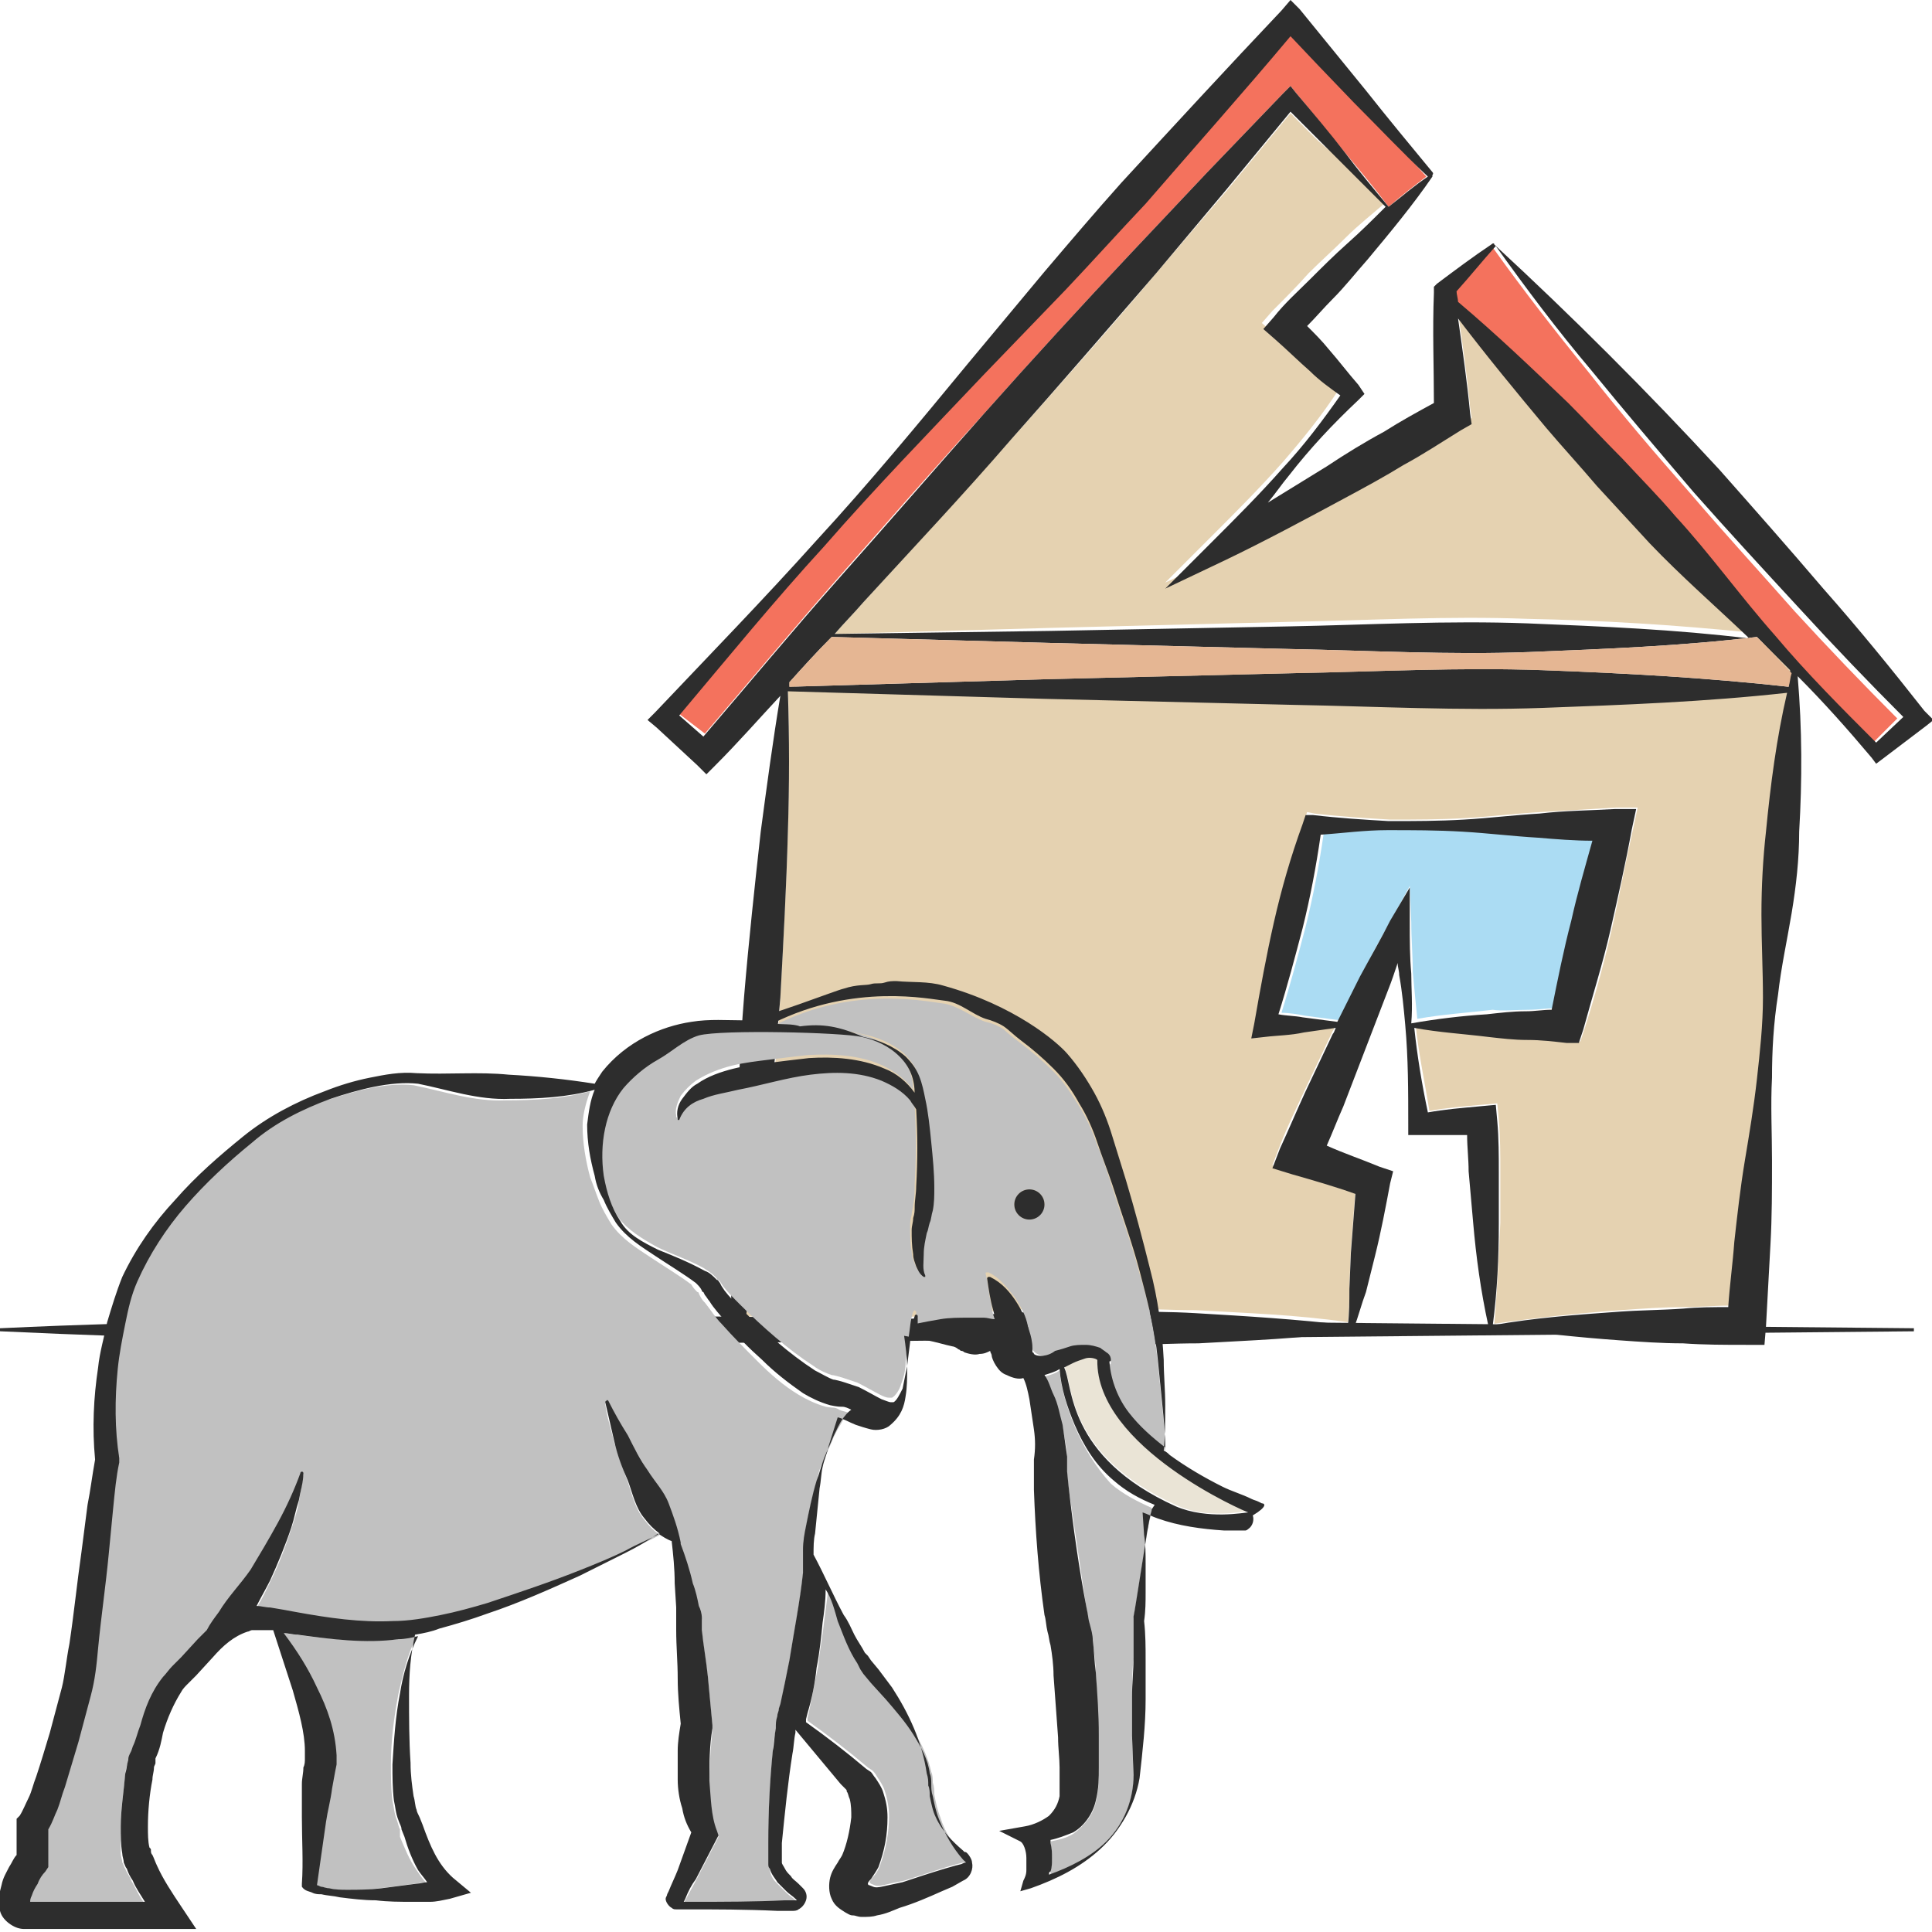 <?xml version="1.0" encoding="utf-8"?>
<!-- Generator: Adobe Illustrator 24.1.2, SVG Export Plug-In . SVG Version: 6.00 Build 0)  -->
<svg version="1.1" id="Layer_1" xmlns="http://www.w3.org/2000/svg" xmlns:xlink="http://www.w3.org/1999/xlink" x="0px" y="0px"
	 viewBox="0 0 128 128" style="enable-background:new 0 0 128 128;" xml:space="preserve">
<style type="text/css">
	.st0{fill:#E5D2B1;}
	.st1{fill:#F4725D;}
	.st2{fill:#ABDCF3;}
	.st3{fill:#2D2D2D;}
	.st4{fill:#E5B693;}
	.st5{fill:#C1C1C1;}
	.st6{fill:#EAE4D6;}
</style>
<g>
	<path class="st0" d="M85.5,7.5l-4.2,5.1l-4.7,5.5c-3.1,3.7-6.3,7.3-9.6,11c-3.2,3.6-6.5,7.2-9.8,10.8c-0.6,0.7-1.3,1.4-1.9,2.1
		l14.3-0.4l15.8-0.4c5.3-0.1,10.5-0.4,15.8-0.2c4.9,0.1,9.8,0.4,14.7,0.9c-2.2-2.1-4.5-4.1-6.6-6.3c-1.2-1.2-2.4-2.5-3.5-3.8
		c-1.2-1.3-2.3-2.6-3.4-3.9c-2-2.3-4-4.7-5.8-7.2c0.3,2.1,0.6,4.2,0.8,6.3l0.1,0.7l-0.7,0.4c-1.3,0.8-2.5,1.6-3.8,2.3
		c-1.3,0.8-2.6,1.5-3.9,2.2c-2.6,1.4-5.2,2.9-7.9,4.1l-4,1.9l3.1-3.1c1.6-1.6,3.2-3.2,4.7-4.9c1.3-1.5,2.6-3.1,3.7-4.8
		c-0.7-0.5-1.3-1.1-2-1.6c-0.8-0.7-1.6-1.4-2.3-2.1l-0.8-0.7l0.7-0.8c0.8-0.8,1.6-1.6,2.4-2.5c0.8-0.8,1.7-1.6,2.5-2.4
		c0.8-0.8,1.7-1.5,2.5-2.2c-1.1-1.1-2.2-2.2-3.3-3.3C87.5,9.6,86.5,8.5,85.5,7.5z"/>
	<path class="st1" d="M65.2,27.4c3.2-3.6,6.5-7.2,9.8-10.7l5-5.3l5-5.2l0.5-0.5l0.4,0.5c1.1,1.3,2.1,2.6,3.2,3.9
		c1,1.2,2,2.4,2.9,3.6c0.8-0.7,1.7-1.4,2.5-2C93,10,91.4,8.4,89.7,6.7l-2.4-2.5l-1.8-1.9c-3.2,3.7-6.4,7.4-9.6,11.1
		c-1.7,1.9-3.5,3.8-5.3,5.7l-5.4,5.6c-3.6,3.7-7.2,7.5-10.6,11.4c-3.3,3.7-6.5,7.5-9.6,11.2l1.7,1.3c3-3.5,5.9-7,8.9-10.4
		C58.7,34.7,61.9,31,65.2,27.4z"/>
	<path class="st1" d="M112,32.7c-2.3-2.6-4.6-5.3-6.8-8.1c-2.2-2.7-4.3-5.4-6.3-8.2c-0.8,1-1.7,2-2.6,3c0,0.2,0.1,0.5,0.1,0.7
		c2.5,2.1,4.9,4.4,7.2,6.7c1.2,1.2,2.4,2.4,3.6,3.7c1.2,1.2,2.4,2.5,3.5,3.8c2.3,2.6,4.4,5.3,6.6,7.9c2.1,2.5,4.4,4.8,6.7,7.1
		l1.7-1.7c-2.3-2.3-4.6-4.7-6.8-7.1C116.7,38,114.3,35.4,112,32.7z"/>
	<path class="st0" d="M116.5,42.3c-5,0.6-10.1,0.8-15.1,1c-5.3,0.2-10.5-0.1-15.8-0.2l-15.8-0.4L55,42.3c-0.9,1-1.8,2-2.8,3
		c0.1,3.3,0.1,6.5,0,9.7c-0.1,3.7-0.3,7.3-0.5,11c-0.2,3.6-0.6,7.3-1,10.9c-0.3,3.5-0.8,6.9-1.3,10.3c3.2,0.2,6.3,0.2,9.5,0.1
		c3.4-0.1,6.8-0.5,10.1-0.6c1.7-0.1,3.4-0.1,5.1,0c1.7,0,3.4,0.1,5.1,0.1c3.4,0.2,6.7,0.3,10.1,0.8c0.1-0.8,0.1-1.6,0.1-2.4l0.1-2.4
		c0.1-1.3,0.2-2.6,0.3-3.9c-1.4-0.4-2.8-0.8-4.2-1.3l-1.3-0.4l0.5-1.3c0.5-1.3,1.1-2.5,1.7-3.8l1.8-3.8c0.1-0.1,0.1-0.3,0.2-0.4
		c-0.7,0.1-1.4,0.2-2.2,0.3c-0.9,0.1-1.7,0.2-2.6,0.3L83,68.6l0.2-1c0.4-2.2,0.8-4.5,1.3-6.7c0.5-2.2,1.2-4.4,1.9-6.5l0.2-0.6
		l0.5,0.1c1.7,0.2,3.3,0.3,5,0.4c1.7,0,3.3,0,5-0.1c1.7-0.1,3.3-0.3,5-0.4c1.7-0.1,3.3-0.2,5-0.3l1.4,0l-0.3,1.4
		c-0.5,2.2-0.9,4.4-1.4,6.6c-0.5,2.2-1.1,4.4-1.8,6.6l-0.3,0.9l-0.8,0c-0.9,0-1.7-0.1-2.6-0.2c-0.9,0-1.7-0.1-2.6-0.2
		c-1.6-0.2-3.3-0.3-4.9-0.6c0.2,1.9,0.6,3.7,0.9,5.6c1.1-0.2,2.3-0.3,3.4-0.4l1.1-0.1l0.1,1.1c0.1,1.1,0.1,2.3,0.1,3.4
		c0,1.1,0,2.3,0,3.4c-0.1,2.2-0.2,4.5-0.4,6.7c0,0,0,0,0,0c2.8-0.4,5.6-0.7,8.4-0.9c1.4-0.1,2.8-0.2,4.2-0.2c1,0,2-0.1,3-0.1
		c0.1-1.4,0.3-2.8,0.4-4.3c0.2-1.8,0.4-3.6,0.7-5.4c0.3-1.8,0.6-3.6,0.8-5.4c0.2-1.8,0.4-3.6,0.4-5.4c0-1.8-0.1-3.7-0.1-5.5
		c0-1.8,0.1-3.6,0.3-5.5c0.3-3.1,0.7-6.2,1.4-9.3c-5.4,0.6-10.8,0.9-16.2,1c-5.5,0.2-11-0.1-16.5-0.2l-16.5-0.4l-16.5-0.5
		c-0.1,0-0.1-0.1-0.1-0.1c0-0.1,0.1-0.1,0.1-0.1L69.3,45l16.5-0.4c5.5-0.1,11-0.4,16.5-0.2c5.4,0.2,10.8,0.4,16.3,1
		c0.1-0.3,0.1-0.6,0.2-0.9c-0.6-0.6-1.2-1.2-1.8-1.8C116.7,42.6,116.6,42.5,116.5,42.3z"/>
	<path class="st2" d="M101.3,66.9c0.6,0,1.1-0.1,1.7-0.1c0.4-2,0.8-3.9,1.3-5.9c0.4-1.8,0.9-3.5,1.4-5.3c-1.2,0-2.4-0.1-3.6-0.2
		c-1.7-0.1-3.3-0.3-5-0.4c-1.7-0.1-3.3-0.1-5-0.1c-1.5,0-2.9,0.2-4.4,0.3c-0.3,2.1-0.7,4.2-1.2,6.2c-0.5,1.9-1,3.8-1.6,5.7
		c0.5,0,1.1,0.1,1.6,0.2c0.8,0.1,1.5,0.2,2.3,0.3c0.5-1,0.9-2,1.4-3c0.6-1.2,1.3-2.5,2-3.7l1.2-2.2l0.1,2.4c0,1.1,0.1,2.2,0.1,3.3
		c0.1,1.1,0.2,2.1,0.3,3.1c1.7-0.3,3.3-0.4,5-0.6C99.5,67,100.4,66.9,101.3,66.9z"/>
	<path class="st3" d="M127.5,47.1c-2.2-2.8-4.4-5.5-6.7-8.1c-2.3-2.7-4.6-5.3-6.9-7.9c-2.4-2.6-4.8-5.1-7.3-7.6
		c-2.5-2.5-5-4.9-7.6-7.3c0,0,0,0,0,0c0-0.1-0.1-0.1-0.2,0c0,0,0,0,0,0c0,0,0,0,0,0c0,0,0,0,0,0c-1.2,0.8-2.4,1.7-3.6,2.6l-0.2,0.2
		l0,0.4c-0.1,2.5,0,4.9,0,7.3c-1.1,0.6-2.2,1.2-3.3,1.9c-1.3,0.7-2.6,1.5-3.8,2.3c-1.3,0.8-2.6,1.6-3.9,2.4c0.5-0.6,0.9-1.2,1.4-1.8
		c1.4-1.8,2.9-3.4,4.6-5l0.4-0.4L90,25.5c-0.7-0.8-1.3-1.6-2-2.4c-0.4-0.5-0.9-1-1.4-1.5c0.6-0.6,1.1-1.2,1.7-1.8
		c0.8-0.8,1.5-1.7,2.3-2.6c1.5-1.8,3-3.6,4.3-5.5c0,0,0-0.1,0-0.1c0,0,0.1-0.1,0-0.2C93.5,9.7,92,7.9,90.5,6l-2.2-2.7l-2.2-2.7
		L85.5,0l-0.6,0.7c-3.6,3.8-7.1,7.6-10.6,11.4c-1.7,1.9-3.4,3.9-5.1,5.9l-5,6c-3.3,4-6.6,8-10.1,11.8c-3.5,3.9-7.1,7.6-10.7,11.4
		l-0.5,0.5l0.6,0.5l2.7,2.5l0.6,0.6l0.6-0.6c1.5-1.5,2.9-3.1,4.3-4.6c-0.5,3-0.9,6-1.3,9c-0.4,3.6-0.8,7.3-1.1,10.9
		c-0.3,3.6-0.4,7.3-0.6,11c-0.2,3.7-0.2,7.3-0.3,11l0,0.6l0.6,0c3.4-0.2,6.8-0.3,10.1-0.1c3.4,0.1,6.8,0.5,10.1,0.6
		c1.7,0.1,3.4,0.1,5.1,0c1.7,0,3.4-0.1,5.1-0.1c3.4-0.2,6.8-0.3,10.1-0.8c0.1,0,0.1,0,0.1-0.1c0,0,0.1,0,0.1-0.1
		c0.3-0.8,0.5-1.6,0.8-2.4c0.2-0.8,0.4-1.6,0.6-2.4c0.4-1.6,0.7-3.2,1-4.8l0.2-0.8l-0.9-0.3c-1.2-0.5-2.4-0.9-3.5-1.4
		c0.4-0.9,0.7-1.7,1.1-2.6l1.5-3.9c0.5-1.3,1-2.6,1.5-3.9c0.2-0.5,0.4-1.1,0.6-1.7c0,0.3,0.1,0.5,0.1,0.8c0.2,1.1,0.3,2.2,0.4,3.3
		c0.2,2.2,0.2,4.4,0.2,6.6l0,0.7l0.9,0c1,0,2,0,3,0c0,0.8,0.1,1.6,0.1,2.4c0.1,1.1,0.2,2.3,0.3,3.4c0.2,2.3,0.5,4.5,1,6.8
		c0,0,0.1,0.1,0.1,0.1c0,0,0.1,0,0.1,0c0,0,0,0,0.1,0c2.8,0.4,5.6,0.7,8.4,0.9c1.4,0.1,2.8,0.2,4.2,0.2c1.4,0.1,2.8,0.1,4.2,0.1
		l1.2,0l0.1-1.2c0.1-1.8,0.2-3.6,0.3-5.5c0.1-1.8,0.1-3.6,0.1-5.5c0-1.8-0.1-3.7,0-5.5c0-1.8,0.1-3.6,0.4-5.5
		c0.2-1.8,0.6-3.6,0.9-5.4c0.3-1.8,0.5-3.6,0.5-5.4c0.2-3.4,0.2-6.8-0.1-10.3c1.7,1.7,3.3,3.5,4.9,5.4l0.3,0.4l0.4-0.3l2.9-2.2
		l0.5-0.4L127.5,47.1z M89.3,16.1c-0.9,0.8-1.7,1.6-2.5,2.4c-0.8,0.8-1.7,1.6-2.4,2.5l-0.7,0.8l0.8,0.7c0.8,0.7,1.5,1.4,2.3,2.1
		c0.6,0.6,1.3,1.1,2,1.6c-1.2,1.7-2.4,3.3-3.8,4.8c-1.5,1.7-3.1,3.3-4.7,4.9l-3.1,3.1l4-1.9c2.7-1.3,5.3-2.7,7.9-4.1
		c1.3-0.7,2.6-1.4,3.9-2.2c1.3-0.7,2.5-1.5,3.8-2.3l0.7-0.4l-0.1-0.7c-0.2-2.1-0.5-4.2-0.8-6.3c1.9,2.5,3.8,4.8,5.8,7.2
		c1.1,1.3,2.3,2.6,3.4,3.9c1.2,1.3,2.3,2.5,3.5,3.8c2.1,2.2,4.4,4.2,6.6,6.3c-4.9-0.6-9.8-0.8-14.7-1c-5.3-0.2-10.6,0.1-15.8,0.2
		l-15.8,0.3L55.3,42c0.6-0.7,1.3-1.4,1.9-2.1c3.3-3.6,6.6-7.1,9.8-10.8c3.2-3.6,6.4-7.3,9.6-11l4.7-5.6l4.2-5.1c1,1,2,2,3,3
		c1.1,1.1,2.2,2.2,3.3,3.3C91,14.5,90.2,15.3,89.3,16.1z M46.6,48.8L45,47.4c3.2-3.8,6.3-7.6,9.6-11.2c3.4-3.9,7-7.6,10.6-11.4
		l5.4-5.6c1.8-1.9,3.5-3.8,5.3-5.7c3.2-3.7,6.5-7.4,9.6-11.1l1.8,1.9l2.4,2.5c1.6,1.6,3.2,3.3,4.9,4.9c-0.9,0.6-1.7,1.3-2.6,2
		c-1-1.2-2-2.4-2.9-3.6c-1-1.3-2.1-2.6-3.2-3.9l-0.4-0.5L85,6.2L80,11.4l-5,5.3c-3.3,3.5-6.6,7.1-9.8,10.7
		c-3.2,3.6-6.4,7.3-9.6,10.9C52.5,41.8,49.6,45.3,46.6,48.8z M93.5,64.5c-0.1-1.1-0.1-2.2-0.1-3.3l0-2.4L92.1,61
		c-0.6,1.2-1.3,2.4-2,3.7c-0.5,1-1,2-1.5,3c-0.8-0.1-1.5-0.2-2.3-0.3c-0.5-0.1-1.1-0.1-1.6-0.2c0.6-1.9,1.1-3.8,1.6-5.7
		c0.5-2,0.9-4.1,1.2-6.2c1.5-0.1,2.9-0.3,4.4-0.3c1.7,0,3.3,0,5,0.1c1.7,0.1,3.3,0.3,5,0.4c1.2,0.1,2.4,0.2,3.6,0.2
		c-0.5,1.8-1,3.5-1.4,5.3c-0.5,1.9-0.9,3.9-1.3,5.9c-0.6,0-1.1,0.1-1.7,0.1c-0.9,0-1.7,0.1-2.6,0.2c-1.6,0.1-3.3,0.3-5,0.6
		C93.6,66.6,93.5,65.5,93.5,64.5z M117,55.1c-0.2,1.8-0.3,3.6-0.3,5.5c0,1.8,0.1,3.7,0.1,5.5c0,1.8-0.2,3.6-0.4,5.4
		c-0.2,1.8-0.5,3.6-0.8,5.4c-0.3,1.8-0.5,3.6-0.7,5.4c-0.1,1.4-0.3,2.8-0.4,4.3c-1,0-2,0-3,0.1c-1.4,0.1-2.8,0.1-4.2,0.2
		c-2.8,0.2-5.6,0.4-8.4,0.9c0,0,0,0,0,0c0.3-2.3,0.4-4.5,0.4-6.7c0-1.1,0-2.3,0-3.4c0-1.1,0-2.3-0.1-3.4l-0.1-1.1l-1.1,0.1
		c-1.1,0.1-2.3,0.2-3.4,0.4c-0.4-1.9-0.7-3.7-0.9-5.6c1.6,0.3,3.3,0.4,4.9,0.6c0.9,0.1,1.7,0.2,2.6,0.2c0.9,0,1.7,0.1,2.6,0.2l0.8,0
		l0.3-0.9c0.6-2.2,1.3-4.4,1.8-6.6c0.5-2.2,1-4.4,1.4-6.6l0.3-1.4l-1.4,0c-1.7,0.1-3.3,0.1-5,0.3c-1.7,0.1-3.3,0.3-5,0.4
		c-1.7,0.1-3.3,0.1-5,0.1c-1.7-0.1-3.3-0.2-5-0.4l-0.5,0l-0.2,0.6c-0.8,2.2-1.4,4.3-1.9,6.5c-0.5,2.2-0.9,4.4-1.3,6.7l-0.2,1
		l0.9-0.1c0.8-0.1,1.7-0.1,2.6-0.3c0.7-0.1,1.4-0.2,2.1-0.3c-0.1,0.2-0.1,0.3-0.2,0.4l-1.8,3.8c-0.6,1.3-1.1,2.5-1.7,3.8l-0.5,1.3
		l1.3,0.4c1.4,0.4,2.8,0.8,4.2,1.3c-0.1,1.3-0.2,2.6-0.3,3.9l-0.1,2.4c0,0.8,0,1.6-0.1,2.4c-3.4-0.4-6.7-0.6-10.1-0.8
		c-1.7-0.1-3.4-0.1-5.1-0.1c-1.7,0-3.4,0-5.1,0c-3.4,0.1-6.8,0.5-10.1,0.6c-3.2,0.1-6.3,0.1-9.5-0.1c0.5-3.5,0.9-6.9,1.3-10.4
		c0.3-3.6,0.7-7.3,1-10.9c0.2-3.7,0.4-7.3,0.5-11c0.1-3.1,0.1-6.2,0-9.3l17,0.5l16.5,0.4c5.5,0.1,11,0.4,16.5,0.2
		c5.4-0.2,10.8-0.4,16.2-1C117.7,48.9,117.3,52,117,55.1z M118.5,45.5c-5.4-0.6-10.8-0.9-16.3-1.1c-5.5-0.2-11,0.1-16.5,0.2L69.3,45
		l-17,0.5v-0.3c0.9-1,1.8-2,2.8-3l14.6,0.4l15.8,0.4c5.3,0.1,10.5,0.4,15.8,0.2c5-0.2,10.1-0.4,15.1-1c0.1,0.1,0.3,0.3,0.4,0.4
		c0.6,0.6,1.2,1.2,1.8,1.8C118.6,44.9,118.5,45.2,118.5,45.5z M124.3,49.2c-2.3-2.3-4.6-4.6-6.7-7.1c-2.3-2.6-4.3-5.4-6.6-7.9
		c-1.1-1.3-2.3-2.5-3.5-3.8c-1.2-1.2-2.4-2.5-3.6-3.7c-2.4-2.3-4.7-4.5-7.3-6.7c0-0.2-0.1-0.5-0.1-0.7c0.9-1,1.7-2,2.6-3
		c2,2.8,4.1,5.6,6.3,8.2c2.2,2.7,4.5,5.4,6.8,8.1c2.3,2.6,4.7,5.2,7.1,7.8c2.2,2.4,4.5,4.8,6.8,7.1L124.3,49.2z"/>
	<path class="st4" d="M118.7,44.6c-0.1,0.3-0.1,0.6-0.2,0.9c-5.4-0.6-10.8-0.9-16.3-1.1c-5.5-0.2-11,0.1-16.5,0.2L69.3,45l-17,0.5
		v-0.3c0.9-1,1.8-2,2.8-3l14.6,0.4l15.8,0.4c5.3,0.1,10.5,0.4,15.8,0.2c5-0.2,10.1-0.4,15.1-1c0.1,0.1,0.3,0.3,0.4,0.4
		C117.5,43.3,118.1,44,118.7,44.6z"/>
	<path class="st3" d="M127,88.2l-31.7,0.3l-31.7,0.3c-10.6,0.1-21.2,0.3-31.7,0.2C21.2,88.9,10.6,88.7,0,88.2v-0.2
		c10.6-0.5,21.2-0.6,31.7-0.8c10.6-0.1,21.2,0.1,31.7,0.2l31.7,0.3l31.7,0.3V88.2z"/>
	<g>
		<path class="st5" d="M26.5,121.2c-0.1-0.2-0.1-0.3-0.2-0.6c-0.2-0.5-0.2-0.9-0.3-1.3c-0.1-0.8-0.1-1.6-0.1-2.4
			c0-1.6,0.2-3.1,0.5-4.7c0.3-1.3,0.6-2.6,1.2-3.8c-0.4,0.1-0.9,0.1-1.3,0.2c-2.3,0.2-4.5,0-6.7-0.3c-0.3,0-0.6-0.1-0.9-0.1
			c0.9,1.1,1.6,2.3,2.2,3.6c0.6,1.4,1.2,2.8,1.3,4.5c0,0.2,0,0.5,0,0.6l-0.1,0.5l-0.2,1.1c-0.1,0.7-0.2,1.4-0.4,2.2
			c-0.3,1.4-0.5,2.8-0.6,4.2c0.1,0,0.2,0.1,0.3,0.1c0.2,0,0.4,0.1,0.5,0.1c0.4,0.1,0.8,0.1,1.2,0.1c0.8,0,1.6,0,2.3-0.1
			c0.8-0.1,1.6-0.2,2.3-0.3c0.2,0,0.5-0.1,0.7-0.1c-0.2-0.2-0.4-0.5-0.6-0.8c-0.5-0.7-0.8-1.5-1.1-2.2L26.5,121.2z"/>
		<g>
			<path class="st5" d="M71.2,94.5c-0.5-1.2-0.9-2.5-1-3.7c-0.3,0.2-0.6,0.3-1,0.4c0,0,0,0,0,0c0.2,0.4,0.4,0.8,0.6,1.3
				c0.2,0.7,0.4,1.3,0.6,2c0.1,0.7,0.3,1.4,0.3,2.1l0,0.3l0,0.2l0,0.5l0.1,1c0.4,2.7,0.8,5.4,1.2,8.1c0.1,0.3,0.1,0.6,0.2,1
				c0.1,0.4,0.1,0.7,0.2,1.1c0.1,0.7,0.2,1.4,0.2,2.1c0.1,1.4,0.1,2.8,0.2,4.2c0,0.7,0,1.4,0,2.1c0,0.7,0,1.4-0.2,2.2
				c-0.2,0.9-0.8,1.6-1.5,2.1c-0.5,0.3-1,0.4-1.5,0.5c0,0.1,0,0.1,0,0.2c0.1,0.3,0.1,0.7,0.1,1c0,0.3-0.1,0.6-0.1,0.9
				c0,0.1,0,0.2-0.1,0.2c1.4-0.4,2.7-1.1,3.8-2.2c1.2-1.2,1.8-2.8,1.8-4.4l-0.1-2.6c0-0.9,0-1.7,0-2.6c0-0.9,0-1.7,0.1-2.6
				c0-0.9,0-1.7,0-2.5l0-0.1l0-0.1c0.1-0.5,0.2-1.2,0.3-1.8l0.3-1.9c0.1-0.6,0.2-1.3,0.3-1.9c0-0.3,0.1-0.6,0.2-1
				c0-0.2,0.1-0.3,0.1-0.5l0-0.2c-0.9-0.4-1.9-0.9-2.7-1.6C72.6,97.2,71.8,95.9,71.2,94.5z"/>
			<path class="st6" d="M72.7,90c-0.1-0.1-0.6-0.1-0.8-0.1c-0.3,0.1-0.5,0.1-0.8,0.3c-0.2,0.1-0.4,0.2-0.6,0.3
				c0.6,1.1,0.1,5.9,7.4,9.2c2.1,1,4.6,0.4,4.8,0.4C82.6,100.1,72.6,95.8,72.7,90z"/>
			<path class="st5" d="M54.6,107.4c-0.1,1-0.3,2-0.4,3c-0.2,1-0.4,2-0.6,3l-0.1,0.4c0,0.1,0,0.1,0,0.2c1.4,1,2.7,2,4,3.1l0.3,0.2
				c0.1,0.1,0.2,0.2,0.3,0.4c0.2,0.3,0.4,0.6,0.5,0.9c0.2,0.6,0.3,1.2,0.3,1.7c0,1.1-0.2,2.2-0.6,3.3c-0.1,0.3-0.3,0.6-0.5,0.8
				c-0.1,0.1-0.2,0.3-0.2,0.3c0,0,0,0,0,0c0,0,0,0,0.1,0.1c0.3,0.1,0.3,0.2,0.8,0.1c0.4-0.1,0.9-0.2,1.4-0.3
				c0.9-0.3,1.9-0.6,2.8-0.9l0.7-0.2l0.4-0.1l0.2-0.1c0,0,0.2,0,0.1,0c0,0,0,0,0,0c0,0,0,0,0,0c0,0-0.1-0.1-0.1-0.1l-0.1-0.1
				c-0.7-0.8-1.3-1.7-1.6-2.7c-0.2-0.5-0.3-1-0.4-1.5c0-0.3,0-0.5-0.1-0.8c0-0.2,0-0.5-0.1-0.7c-0.2-0.9-0.6-1.8-1.1-2.6
				c-0.5-0.8-1.2-1.5-1.8-2.3l-1-1.1l-0.5-0.6l-0.2-0.3l-0.2-0.4c-0.6-1-0.9-1.9-1.3-2.8c-0.3-0.7-0.5-1.5-0.7-2.2
				C54.8,105.9,54.7,106.7,54.6,107.4z"/>
			<path class="st5" d="M69.9,89.7c0.3-0.1,0.6-0.3,1-0.3c0.3-0.1,0.7-0.1,1-0.1c0.3,0,0.7,0.1,1,0.2c0.2,0.1,0.3,0.2,0.4,0.3
				c0.1,0.1,0.3,0.2,0.3,0.5c0,0,0,0.1-0.1,0.1c0,0,0,0,0,0c0.1,1.3,0.6,2.4,1.3,3.4c0.7,0.9,1.5,1.6,2.4,2.3c0-1-0.1-2-0.2-2.9
				c-0.1-1-0.2-2-0.3-3c-0.2-2-0.6-3.9-1.2-5.8c-0.5-1.9-1.2-3.8-1.8-5.7c-0.3-0.9-0.6-1.9-1-2.8c-0.3-0.9-0.7-1.8-1.2-2.6
				c-0.5-0.8-1-1.6-1.7-2.3c-0.7-0.7-1.4-1.3-2.2-1.9c-0.4-0.3-0.9-0.7-1.1-0.9c-0.3-0.2-0.7-0.4-1.2-0.5c-0.9-0.3-1.7-1-2.7-1.2
				c-1-0.1-6.1-1.3-11.4,1.5c0.5,0.1,1.3,0.1,1.8,0.2c1.5-0.2,2.6,0,4.1,0.3c1,0.2,2,0.6,2.8,1.3c0.4,0.4,0.7,0.8,0.9,1.3
				c0.2,0.5,0.3,1,0.4,1.5c0.2,1,0.3,1.9,0.4,2.9c0.1,1,0.2,2,0.2,3c0,0.5,0,1-0.1,1.5c0,0.2-0.1,0.5-0.2,0.8
				c-0.1,0.2-0.1,0.4-0.2,0.7c-0.1,0.5-0.2,0.9-0.2,1.4c0,0.5-0.1,1,0.1,1.4l0,0c0,0,0,0.1,0,0.1c0,0,0,0-0.1,0
				c-0.3-0.2-0.4-0.4-0.5-0.7c-0.1-0.2-0.2-0.5-0.2-0.8c-0.1-0.5-0.1-1-0.1-1.6c0-0.3,0-0.5,0.1-0.8c0-0.3,0.1-0.4,0.1-0.7
				c0.1-0.4,0.1-0.9,0.1-1.4c0.1-1.7,0.1-3.4,0-5.1c-0.1-0.2-0.2-0.4-0.4-0.6c-0.5-0.6-1.2-1.1-1.9-1.3c-1.5-0.6-3.1-0.6-4.7-0.4
				c-1.6,0.2-3.2,0.7-4.8,1c-0.8,0.2-1.6,0.3-2.3,0.6c-0.7,0.3-1.3,0.6-1.6,1.4c0,0,0,0.1-0.1,0c0,0,0,0,0-0.1
				c-0.1-0.4,0.1-0.9,0.3-1.3c0.3-0.4,0.6-0.7,1-1c0.8-0.5,1.6-0.8,2.4-1c0.8-0.2,1.7-0.3,2.5-0.4c0.8-0.1,1.6-0.2,2.5-0.3
				c1.7-0.1,3.5,0,5,0.7c0.8,0.4,1.5,0.9,2,1.6c0,0,0,0,0,0.1c0,0,0,0,0,0c0-1-0.3-1.8-1-2.5c-0.6-0.6-1.5-1-2.5-1.3
				c-1.3-0.3-9.2-0.5-10.8-0.1c-1,0.3-1.8,1.1-2.7,1.6c-0.9,0.5-1.7,1.2-2.3,1.9c-1.1,1.5-1.5,3.7-1.3,5.8c0.2,1.1,0.5,2.1,1.1,3
				c0.6,0.8,1.6,1.4,2.5,1.9c1,0.5,2,0.8,3.1,1.4c0.3,0.2,0.5,0.3,0.8,0.6c0.1,0.1,0.1,0.2,0.2,0.2l0.1,0.1l0.2,0.3
				c0.3,0.4,0.7,0.8,1.1,1.2c1.5,1.5,3.2,3,4.9,4.1c0.4,0.3,0.9,0.5,1.2,0.6c0.1,0,0.5,0.1,0.8,0.2c0.3,0.1,0.6,0.2,0.9,0.3
				c0.6,0.3,1.1,0.6,1.5,0.8c0.2,0.1,0.4,0.2,0.6,0.2c0.1,0,0.1,0,0.2,0c0.2-0.1,0.5-0.5,0.6-0.9c0.2-0.5,0.3-1,0.3-1.5l0.2-1.6
				c0.1-0.6,0.1-1.1,0.3-1.7c0,0,0.1-0.1,0.1-0.1c0,0,0.1,0.1,0.1,0.1v0c0,0.3,0,0.5,0,0.8c0.5-0.1,1-0.2,1.6-0.3
				c0.6-0.1,1.2-0.1,1.9-0.1c0.2,0,0.3,0,0.5,0l0.3,0c0.1,0,0.1,0,0.2,0c0.2,0,0.5,0.1,0.7,0.1c-0.1-0.3-0.2-0.6-0.2-0.9
				c-0.2-0.7-0.2-1.4-0.4-2.1l0,0c0-0.1,0-0.1,0.1-0.1c0,0,0,0,0.1,0c0.8,0.4,1.2,1,1.7,1.6c0.4,0.6,0.8,1.3,0.9,2
				c0.1,0.4,0.1,0.7,0.2,1.1c0,0.3,0,0.3,0,0.3c0,0,0,0.1,0.1,0.1C68.7,89.9,69.4,89.9,69.9,89.7L69.9,89.7z M68.2,80.8
				c-0.5,0-1-0.4-1-1c0-0.5,0.4-1,1-1c0.5,0,1,0.4,1,1C69.1,80.4,68.7,80.8,68.2,80.8z"/>
			<path class="st5" d="M54.7,93.2c-0.7-0.2-1.3-0.5-1.8-0.8c-1-0.6-1.9-1.4-2.7-2.2c-0.8-0.8-1.6-1.6-2.4-2.5
				c-0.4-0.4-0.7-0.9-1.1-1.4c-0.1-0.1-0.2-0.2-0.3-0.4l-0.1-0.2c0,0,0-0.1-0.1-0.1c-0.1-0.1-0.3-0.3-0.4-0.5
				c-0.8-0.6-1.8-1.2-2.7-1.8c-0.9-0.6-1.9-1.2-2.6-2.2c-0.3-0.5-0.6-1-0.8-1.5c-0.2-0.5-0.4-1.1-0.6-1.6c-0.3-1.1-0.5-2.3-0.5-3.4
				c0-0.7,0.2-1.5,0.5-2.3c-1.8,0.5-3.7,0.6-5.6,0.6c-2.1,0.1-4.1-0.6-6.1-1c-0.9-0.1-2,0-2.9,0.2c-1,0.2-1.9,0.5-2.9,0.8
				c-1.9,0.7-3.7,1.6-5.2,2.9c-1.6,1.3-3.1,2.6-4.4,4.2c-1.3,1.5-2.5,3.2-3.2,5c-0.4,0.9-0.6,1.9-0.8,2.8c-0.2,1-0.4,2-0.5,3
				c-0.2,2-0.3,4,0.1,5.9l0,0.1l0,0.2c-0.2,0.9-0.3,2-0.4,3L7,103c-0.2,2.1-0.4,4.1-0.7,6.2c-0.1,1-0.2,2.1-0.5,3.2l-0.8,3
				c-0.3,1-0.5,2-0.9,3c-0.2,0.5-0.3,1-0.5,1.5c-0.2,0.4-0.3,0.8-0.6,1.3l0,2.2l0,0.3L2.9,124c-0.2,0.2-0.4,0.5-0.5,0.8
				c-0.2,0.3-0.3,0.6-0.4,0.8c-0.1,0.2-0.1,0.3-0.1,0.4c0,0,0,0,0,0l7.6,0c-0.3-0.4-0.5-0.9-0.8-1.4c-0.1-0.3-0.3-0.5-0.4-0.8
				c-0.1-0.1-0.1-0.3-0.2-0.4c0-0.2-0.1-0.4-0.1-0.6C8,122.2,8,121.6,8,121c0-1.2,0.2-2.3,0.3-3.4c0-0.3,0.1-0.6,0.2-0.9
				c0-0.2,0.1-0.3,0.1-0.4l0.1-0.2l0.1-0.3c0.2-0.4,0.3-0.9,0.5-1.4c0.3-1.1,0.8-2.2,1.5-3.2c0.2-0.2,0.4-0.5,0.6-0.7l0.6-0.6
				l1.1-1.2c0.2-0.2,0.4-0.4,0.6-0.6c0.3-0.4,0.6-0.8,0.8-1.2c0.6-1,1.5-1.8,2.1-2.8c0.6-1,1.3-2,1.8-3.1c0.6-1.1,1.1-2.2,1.5-3.3
				l0,0c0,0,0.1-0.1,0.1-0.1c0,0,0.1,0.1,0.1,0.1c-0.1,0.7-0.2,1.2-0.3,1.8c-0.1,0.6-0.3,1.2-0.5,1.8c-0.4,1.2-0.8,2.3-1.4,3.5
				c-0.3,0.6-0.5,1.1-0.9,1.7c0,0,0,0,0,0c0.3,0,0.6,0,0.9,0.1c0.6,0.1,1.1,0.2,1.7,0.3c2.1,0.4,4.3,0.7,6.4,0.6
				c1.1,0,2.1-0.2,3.2-0.4c1-0.2,2.1-0.5,3.1-0.8c2.1-0.6,4.1-1.4,6.2-2.2c1-0.4,2-0.8,3-1.3c0.7-0.4,1.5-0.7,2.2-1.1c0,0,0,0,0,0
				c-0.4-0.3-0.7-0.6-1-1c-0.6-0.7-0.8-1.6-1.1-2.5c-0.3-0.8-0.6-1.7-0.9-2.6c-0.2-0.9-0.5-1.7-0.6-2.6c0-0.1,0-0.1,0.1-0.1
				c0,0,0.1,0,0.1,0c0.4,0.8,0.9,1.5,1.3,2.3c0.4,0.8,0.9,1.5,1.3,2.3c0.5,0.7,1.1,1.4,1.4,2.2c0.3,0.8,0.6,1.6,0.8,2.6
				c0,0,0,0,0,0.1c0.3,0.9,0.5,1.7,0.8,2.6c0.1,0.5,0.3,1,0.4,1.5c0.1,0.3,0.1,0.5,0.2,0.8l0,0.4l0,0.4c0.1,1,0.3,2.1,0.4,3.1
				c0.1,1,0.2,2.1,0.3,3.2l0,0.1l0,0.1c-0.1,1.1-0.2,2.3-0.2,3.5c0,1.1,0.1,2.3,0.5,3.3l0.1,0.3l-0.1,0.2l-1.4,2.7
				c-0.2,0.4-0.5,0.9-0.7,1.3l-0.1,0.2c0,0,0,0,0,0c0,0,0,0,0,0c0,0,0,0,0,0l0.2,0l0.4,0c2,0,4,0,6.1-0.1l0.8,0l0,0l-0.1-0.1
				c-0.2-0.2-0.4-0.3-0.6-0.5c-0.2-0.2-0.4-0.4-0.6-0.6c-0.2-0.2-0.4-0.4-0.5-0.9c0-0.1,0-0.2-0.1-0.3l0-0.2c0-0.1,0-0.3,0-0.4
				c0-0.3,0-0.5,0-0.8c0-2.1,0.1-4.1,0.3-6.1c0-0.5,0.1-1,0.2-1.5c0-0.3,0.1-0.5,0.1-0.8c0-0.1,0.1-0.3,0.1-0.5l0.1-0.3
				c0.2-0.9,0.4-1.9,0.6-2.9c0.3-1.9,0.7-3.9,0.9-5.8c0-0.2,0-0.5,0-0.7c0-0.3,0-0.6,0-0.8c0.1-0.5,0.1-1,0.2-1.6c0.2-1,0.4-2,0.7-3
				c0.1-0.5,0.2-1,0.5-1.5c0.2-0.5,0.4-0.9,0.6-1.4c0.2-0.5,0.5-0.9,0.7-1.3c0.1-0.1,0.2-0.3,0.3-0.4c-0.2-0.1-0.4-0.1-0.6-0.2
				C55.3,93.2,55.2,93.3,54.7,93.2z"/>
			<path class="st3" d="M83.6,99.6l-0.2-0.1c-0.2-0.1-0.3-0.1-0.5-0.2c-0.6-0.3-1.3-0.5-1.9-0.8c-1.2-0.6-2.4-1.3-3.5-2.1
				c-0.1-0.1-0.2-0.2-0.4-0.3c0,0,0,0,0,0c0.1-1,0.1-2,0.1-3c0-1-0.1-2-0.1-3c-0.1-2-0.4-4.1-0.9-6c-0.5-2-1-3.9-1.6-5.9
				c-0.3-1-0.6-1.9-0.9-2.9c-0.3-1-0.7-2-1.2-2.9c-0.5-0.9-1.1-1.8-1.8-2.6c-0.7-0.8-3.5-3.2-8.2-4.5c-1-0.3-2.1-0.2-3.1-0.3
				c-0.3,0-0.5,0-0.8,0.1c-0.3,0.1-0.6,0-0.9,0.1c-0.3,0.1-0.9,0-1.8,0.3c-0.5,0.1-5.3,2-6.6,2.1c-1.1,0-2.3-0.1-3.5,0.1
				C43.8,68,41.5,69,39.9,71c-0.2,0.3-0.4,0.6-0.5,0.8c-1.9-0.3-3.8-0.5-5.7-0.6c-2-0.2-4,0-6.1-0.1c-1.1-0.1-2.1,0.1-3.1,0.3
				c-1,0.2-2,0.5-3,0.9c-1.9,0.7-3.8,1.7-5.4,3c-1.6,1.3-3.1,2.6-4.5,4.2c-1.4,1.5-2.6,3.2-3.5,5.1c-0.4,1-0.7,2-1,3
				c-0.2,1-0.5,2-0.6,3c-0.3,2-0.4,4-0.2,6.1c-0.2,1.1-0.3,2-0.5,3l-0.4,3.1c-0.3,2.1-0.5,4.1-0.8,6.1c-0.2,1-0.3,2.1-0.5,2.9
				l-0.8,3c-0.3,1-0.6,2-0.9,2.9c-0.2,0.5-0.3,1-0.5,1.4c-0.2,0.4-0.4,0.9-0.6,1.2l-0.2,0.2l0,0.3l0,2.1c-0.2,0.2-0.3,0.5-0.5,0.8
				c-0.2,0.4-0.4,0.7-0.5,1.2c-0.1,0.4-0.3,1-0.1,1.7c0.1,0.4,0.4,0.7,0.7,0.9c0.3,0.2,0.6,0.3,0.9,0.3l0.1,0l0.1,0l9.4,0l1.8,0
				l-1-1.5c-0.6-0.9-1.2-1.8-1.6-2.7c-0.1-0.2-0.2-0.5-0.3-0.7c-0.1-0.1-0.1-0.2-0.1-0.3c0-0.1,0-0.1-0.1-0.2
				c-0.1-0.4-0.1-0.9-0.1-1.4c0-1,0.1-2.1,0.3-3.1c0-0.3,0.1-0.5,0.1-0.8c0-0.1,0.1-0.2,0.1-0.3l0-0.2l0-0.1
				c0.3-0.6,0.4-1.2,0.5-1.7c0.3-1,0.7-1.9,1.2-2.7c0.1-0.2,0.3-0.4,0.4-0.5l0.6-0.6l1.1-1.2c0.7-0.8,1.4-1.4,2.3-1.7
				c0.1,0,0.2-0.1,0.3-0.1c0.1,0,0.2,0,0.3,0c0.2,0,0.5,0,0.7,0c0.1,0,0.3,0,0.4,0l1.3,4c0.4,1.4,0.8,2.8,0.8,4l0,0.5
				c0,0.2,0,0.4-0.1,0.6c0,0.4-0.1,0.7-0.1,1.1c0,0.7,0,1.5,0,2.2c0,1.5,0.1,3,0,4.4l0,0.1l0,0.1c0.2,0.3,0.5,0.3,0.7,0.4
				c0.2,0.1,0.4,0.1,0.6,0.1c0.4,0.1,0.8,0.1,1.2,0.2c0.8,0.1,1.6,0.2,2.4,0.2c0.8,0.1,1.6,0.1,2.4,0.1c0.4,0,0.8,0,1.2,0
				c0.4,0,0.8-0.1,1.3-0.2l1.4-0.4l-1.2-1c-1-0.9-1.5-2.1-2-3.5l-0.2-0.5c-0.1-0.2-0.2-0.4-0.2-0.5c-0.1-0.2-0.1-0.6-0.2-0.9
				c-0.1-0.7-0.2-1.4-0.2-2.2c-0.1-1.5-0.1-3-0.1-4.5c0-1.4,0.1-2.7,0.4-4c0.6-0.1,1.1-0.2,1.6-0.4c1.1-0.3,2.1-0.6,3.2-1
				c2.1-0.7,4.1-1.6,6.1-2.5c1-0.5,2-1,3-1.5c0.8-0.4,1.5-0.8,2.2-1.3c0.3,0.2,0.6,0.4,0.9,0.5c0.1,0.9,0.2,1.8,0.2,2.8l0.1,1.6
				c0,0.3,0,0.5,0,0.7l0,0.4l0,0.4c0,1.1,0.1,2.1,0.1,3.2c0,1,0.1,2,0.2,3c-0.1,0.6-0.2,1.2-0.2,1.8c0,0.6,0,1.3,0,1.9
				c0,0.6,0.1,1.3,0.3,1.9c0.1,0.6,0.3,1.1,0.6,1.6l-0.9,2.5c-0.2,0.5-0.4,0.9-0.6,1.4l-0.1,0.2c0,0.1-0.1,0.2-0.1,0.3
				c0,0.2,0.2,0.5,0.4,0.6c0.1,0.1,0.2,0.1,0.3,0.1l0.2,0l0.4,0c2,0,4,0,6.1,0.1l0.8,0l0.2,0c0.1,0,0.3,0,0.4-0.1
				c0.2-0.1,0.4-0.3,0.5-0.6c0.1-0.3,0-0.6-0.2-0.8c0,0-0.1-0.1-0.1-0.1l-0.1-0.1l-0.1-0.1c-0.2-0.2-0.4-0.3-0.5-0.5
				c-0.2-0.2-0.3-0.3-0.4-0.5c-0.1-0.2-0.2-0.3-0.2-0.4c0,0,0,0,0-0.1l0-0.2c0-0.1,0-0.2,0-0.3c0-0.2,0-0.5,0-0.7
				c0.2-2,0.4-4,0.7-5.9c0.1-0.5,0.1-1,0.2-1.4c0-0.1,0-0.1,0-0.2c1,1.2,2,2.4,3,3.6l0.3,0.3c0.1,0.1,0.1,0.1,0.1,0.2
				c0.1,0.1,0.1,0.3,0.2,0.5c0.1,0.4,0.1,0.8,0.1,1.2c-0.1,0.9-0.3,1.8-0.6,2.5c-0.1,0.2-0.2,0.3-0.3,0.5c-0.2,0.3-0.4,0.6-0.5,1
				c-0.1,0.4-0.1,1,0.1,1.4c0.2,0.5,0.6,0.7,0.9,0.9c0.2,0.1,0.3,0.2,0.5,0.2c0.2,0,0.3,0.1,0.6,0.1c0.4,0,0.7,0,1-0.1
				c0.6-0.1,1-0.3,1.5-0.5c1-0.3,1.9-0.7,2.8-1.1l0.7-0.3l0.7-0.4c0.5-0.2,0.7-0.8,0.6-1.2c0-0.2-0.2-0.5-0.3-0.6
				c-0.1-0.1-0.1-0.1-0.2-0.1l-0.1-0.1c-0.7-0.6-1.4-1.3-1.8-2.2c-0.2-0.4-0.3-0.9-0.4-1.4c0-0.2,0-0.5-0.1-0.7c0-0.3,0-0.5-0.1-0.8
				c-0.3-2.1-1.2-4-2.3-5.7c-0.3-0.4-0.6-0.8-0.9-1.2l-0.5-0.6l-0.2-0.3l-0.2-0.2c-0.2-0.4-0.5-0.8-0.7-1.2
				c-0.2-0.4-0.4-0.9-0.7-1.3c-0.7-1.3-1.3-2.7-2-4c0,0,0,0,0,0c0-0.5,0-1,0.1-1.4c0.1-1,0.2-2,0.3-3c0.1-0.5,0.1-1,0.2-1.4
				c0.1-0.5,0.3-0.9,0.4-1.4c0.2-0.6,0.4-1.3,0.6-1.9c0.4,0.1,0.7,0.3,1.2,0.5c0.3,0.1,0.6,0.2,1,0.3c0.4,0.1,1,0,1.3-0.3
				c0.7-0.6,0.9-1.2,1-1.9c0.1-0.6,0.1-1.2,0.1-1.8c0-0.8-0.1-1.5-0.2-2.2c0.5,0.1,1,0.2,1.5,0.3c0.6,0.1,1.2,0.3,1.7,0.4
				c0.1,0,0.3,0.1,0.4,0.2c0.1,0,0.1,0.1,0.2,0.1c0.1,0,0.2,0.1,0.2,0.1c0.3,0.1,0.7,0.2,1,0.1c0.3,0,0.5-0.1,0.7-0.2
				c0,0.1,0.1,0.2,0.1,0.3c0,0.1,0.1,0.4,0.3,0.7c0.2,0.3,0.4,0.5,0.7,0.6c0.4,0.2,0.8,0.3,1.1,0.2c0.2,0.4,0.3,0.9,0.4,1.4
				c0.1,0.7,0.2,1.3,0.3,2c0.1,0.7,0.1,1.3,0,2l0,0.5l0,0.5l0,1c0.1,2.8,0.3,5.5,0.7,8.3c0.1,0.3,0.1,0.7,0.2,1.1
				c0.1,0.3,0.1,0.6,0.2,0.9c0.1,0.6,0.2,1.3,0.2,2c0.1,1.3,0.2,2.7,0.3,4.1c0,0.7,0.1,1.4,0.1,2c0,0.7,0,1.4,0,1.9
				c-0.1,0.5-0.3,0.9-0.7,1.3c-0.4,0.3-1,0.6-1.6,0.7l-1.7,0.3l1.4,0.7c0.2,0.1,0.4,0.6,0.4,1.1c0,0.3,0,0.5,0,0.8
				c0,0.3-0.1,0.5-0.2,0.7l-0.2,0.7l0.7-0.2c1.7-0.6,3.3-1.4,4.6-2.6c1.3-1.2,2.3-2.9,2.6-4.7c0.2-1.8,0.4-3.5,0.4-5.2
				c0-0.9,0-1.7,0-2.6c0-0.9,0-1.7-0.1-2.6c0.1-0.7,0.1-1.3,0.1-1.9c0-0.7,0-1.3,0-1.9c0-0.6,0-1.3-0.1-1.9l-0.1-1.5
				c0.3,0.1,0.7,0.3,1,0.4c1.4,0.5,2.9,0.7,4.4,0.8c0.4,0,0.8,0,1.1,0l0.1,0l0.1,0c0,0,0,0,0.1,0c0.1,0,0.2-0.1,0.2-0.1
				c0.3-0.2,0.4-0.6,0.3-0.9C84,99.8,83.8,99.6,83.6,99.6z M53,125.8C53,125.8,53,125.8,53,125.8L53,125.8
				C53,125.8,53,125.8,53,125.8z M27.7,123.9c0.2,0.3,0.4,0.5,0.6,0.8c-0.2,0-0.5,0.1-0.7,0.1c-0.8,0.1-1.5,0.2-2.3,0.3
				c-0.8,0.1-1.6,0.1-2.3,0.1c-0.4,0-0.8,0-1.2-0.1c-0.2,0-0.4-0.1-0.5-0.1c-0.1,0-0.2-0.1-0.3-0.1c0.2-1.4,0.4-2.8,0.6-4.2
				c0.1-0.7,0.3-1.4,0.4-2.2l0.2-1.1l0.1-0.5c0-0.2,0-0.4,0-0.6c-0.1-1.7-0.6-3.1-1.3-4.5c-0.6-1.3-1.3-2.4-2.2-3.6
				c0.3,0,0.6,0.1,0.9,0.1c2.2,0.3,4.5,0.6,6.7,0.3c0.4,0,0.9-0.1,1.3-0.2c-0.6,1.2-1,2.5-1.2,3.8c-0.3,1.5-0.4,3.1-0.5,4.7
				c0,0.8,0,1.6,0.1,2.4c0.1,0.4,0.1,0.8,0.3,1.3c0.1,0.3,0.2,0.4,0.2,0.6l0.2,0.5C27,122.4,27.3,123.2,27.7,123.9z M55.5,107.4
				c0.4,1,0.7,1.9,1.3,2.8l0.2,0.4l0.2,0.3l0.5,0.6l1,1.1c0.6,0.7,1.3,1.5,1.8,2.3c0.5,0.8,1,1.7,1.1,2.6c0.1,0.2,0.1,0.5,0.1,0.7
				c0,0.3,0,0.5,0.1,0.8c0.1,0.5,0.2,1,0.4,1.5c0.4,1,0.9,1.9,1.6,2.7l0.1,0.1c0,0,0.1,0.1,0.1,0.1c0,0,0,0,0,0c0,0,0,0,0,0
				c0,0-0.1,0-0.1,0l-0.2,0.1l-0.4,0.1l-0.7,0.2c-1,0.3-1.9,0.6-2.8,0.9c-0.5,0.1-0.9,0.2-1.4,0.3c-0.5,0.1-0.5,0-0.8-0.1
				c-0.1,0-0.1-0.1-0.1-0.1c0,0,0,0,0,0c0-0.1,0.1-0.2,0.2-0.3c0.2-0.3,0.4-0.6,0.5-0.8c0.4-1.1,0.6-2.1,0.6-3.3
				c0-0.6-0.1-1.1-0.3-1.7c-0.1-0.3-0.3-0.6-0.5-0.9c-0.1-0.1-0.2-0.3-0.3-0.4l-0.3-0.2c-1.3-1.1-2.6-2.1-4-3.1c0-0.1,0-0.1,0-0.2
				l0.1-0.4c0.3-1,0.5-2,0.6-3c0.2-1,0.3-2,0.4-3c0.1-0.7,0.2-1.4,0.2-2.2C55.1,105.9,55.3,106.7,55.5,107.4z M55.9,93.9
				c-0.3,0.4-0.5,0.9-0.7,1.3c-0.2,0.5-0.4,0.9-0.6,1.4c-0.2,0.5-0.3,1-0.5,1.5c-0.3,1-0.5,2-0.7,3c-0.1,0.5-0.2,1-0.2,1.6
				c0,0.3,0,0.5,0,0.8c0,0.2,0,0.4,0,0.7c-0.2,1.9-0.6,3.9-0.9,5.8c-0.2,1-0.4,2-0.6,2.9l-0.1,0.3c0,0.2-0.1,0.3-0.1,0.5
				c-0.1,0.3-0.1,0.5-0.1,0.8c-0.1,0.5-0.1,1-0.2,1.5c-0.2,2-0.3,4-0.3,6.1c0,0.3,0,0.5,0,0.8c0,0.1,0,0.3,0,0.4l0,0.2
				c0,0.1,0,0.2,0.1,0.3c0.1,0.4,0.4,0.7,0.5,0.9c0.2,0.2,0.4,0.4,0.6,0.6c0.2,0.2,0.4,0.3,0.6,0.5l0.1,0.1l0,0l-0.8,0
				c-2,0.1-4,0.1-6.1,0.1l-0.4,0l-0.2,0c0,0,0,0,0,0c0,0,0,0,0,0c0,0,0,0,0,0l0.1-0.2c0.2-0.5,0.4-0.9,0.7-1.3l1.4-2.7l0.1-0.2
				l-0.1-0.3c-0.4-1-0.4-2.2-0.5-3.3c0-1.2,0-2.3,0.2-3.5l0-0.1l0-0.1c-0.1-1.1-0.2-2.1-0.3-3.2c-0.1-1-0.3-2.1-0.4-3.1l0-0.4l0-0.4
				c0-0.3-0.1-0.6-0.2-0.8c-0.1-0.5-0.2-1-0.4-1.5c-0.2-0.9-0.5-1.8-0.8-2.6c0,0,0,0,0-0.1c-0.2-1-0.5-1.8-0.8-2.6
				c-0.3-0.8-0.9-1.4-1.4-2.2c-0.5-0.7-0.9-1.5-1.3-2.3c-0.5-0.8-0.9-1.5-1.3-2.3c0,0-0.1-0.1-0.1,0c-0.1,0-0.1,0.1-0.1,0.1
				c0.2,0.9,0.4,1.7,0.6,2.6c0.2,0.9,0.5,1.7,0.9,2.6c0.3,0.8,0.5,1.8,1.1,2.5c0.3,0.4,0.6,0.7,1,1c0,0,0,0,0,0
				c-0.7,0.4-1.5,0.7-2.2,1.1c-1,0.5-2,0.9-3,1.3c-2,0.8-4.1,1.5-6.2,2.2c-1,0.3-2.1,0.6-3.1,0.8c-1,0.2-2.1,0.4-3.2,0.4
				c-2.1,0.1-4.2-0.2-6.4-0.6c-0.5-0.1-1.1-0.2-1.7-0.3c-0.3,0-0.6-0.1-0.9-0.1c0,0,0,0,0,0c0.3-0.6,0.6-1.1,0.9-1.7
				c0.5-1.1,1-2.3,1.4-3.5c0.2-0.6,0.3-1.2,0.5-1.8c0.1-0.6,0.3-1.2,0.3-1.8c0,0,0-0.1-0.1-0.1c0,0-0.1,0-0.1,0.1l0,0
				c-0.4,1.1-0.9,2.2-1.5,3.3c-0.6,1.1-1.2,2.1-1.8,3.1c-0.7,1-1.5,1.8-2.1,2.8c-0.3,0.4-0.6,0.8-0.8,1.2c-0.2,0.2-0.4,0.4-0.6,0.6
				l-1.1,1.2l-0.6,0.6c-0.2,0.2-0.4,0.5-0.6,0.7c-0.8,1-1.2,2.1-1.5,3.2c-0.2,0.5-0.3,1-0.5,1.4l-0.1,0.3l-0.1,0.2
				c-0.1,0.2-0.1,0.3-0.1,0.4c-0.1,0.3-0.1,0.6-0.2,0.9C8.2,118.7,8,119.9,8,121c0,0.6,0,1.2,0.1,1.8c0,0.2,0.1,0.4,0.1,0.6
				c0.1,0.2,0.1,0.3,0.2,0.4c0.1,0.3,0.2,0.5,0.4,0.8c0.2,0.5,0.5,0.9,0.8,1.4L2,126c0,0,0,0,0,0c0-0.1,0-0.2,0.1-0.4
				c0.1-0.3,0.2-0.5,0.4-0.8c0.1-0.3,0.3-0.6,0.5-0.8l0.2-0.3l0-0.3l0-2.2c0.3-0.5,0.4-0.9,0.6-1.3c0.2-0.5,0.3-1,0.5-1.5
				c0.3-1,0.6-2,0.9-3l0.8-3c0.3-1.1,0.4-2.1,0.5-3.2c0.2-2.1,0.5-4.1,0.7-6.2l0.3-3.1c0.1-1,0.2-2.1,0.4-3l0-0.2l0-0.1
				c-0.3-1.9-0.3-3.9-0.1-5.9c0.1-1,0.3-2,0.5-3c0.2-1,0.4-1.9,0.8-2.8c0.8-1.8,1.9-3.5,3.2-5c1.3-1.5,2.8-2.9,4.4-4.2
				c1.5-1.3,3.3-2.2,5.2-2.9c0.9-0.3,1.9-0.6,2.9-0.8c1-0.2,2-0.3,2.9-0.2c2,0.4,4,1.1,6.1,1c1.9,0,3.8-0.1,5.6-0.6
				c-0.3,0.7-0.4,1.5-0.5,2.3c0,1.2,0.2,2.3,0.5,3.4c0.1,0.6,0.3,1.1,0.6,1.6c0.2,0.5,0.5,1,0.8,1.5c0.7,1,1.7,1.6,2.6,2.2
				c0.9,0.6,1.9,1.2,2.7,1.8c0.2,0.2,0.3,0.3,0.4,0.5c0,0,0,0.1,0.1,0.1l0.1,0.2c0.1,0.1,0.2,0.3,0.3,0.4c0.3,0.5,0.7,0.9,1.1,1.4
				c0.7,0.9,1.5,1.7,2.4,2.5c0.8,0.8,1.7,1.5,2.7,2.2c0.5,0.3,1.1,0.6,1.8,0.8c0.5,0.1,0.6,0.1,0.8,0.1c0.2,0,0.4,0.1,0.6,0.2
				C56.1,93.6,56,93.8,55.9,93.9z M68.5,89.7c0,0,0-0.1-0.1-0.1c0-0.1,0-0.1,0-0.3c0-0.4-0.1-0.8-0.2-1.1c-0.2-0.7-0.5-1.4-0.9-2
				c-0.4-0.6-0.9-1.2-1.7-1.6c0,0,0,0-0.1,0c-0.1,0-0.1,0.1-0.1,0.1l0,0c0.1,0.7,0.2,1.4,0.4,2.1c0.1,0.3,0.1,0.6,0.2,0.9
				c-0.2-0.1-0.5-0.1-0.7-0.1c-0.1,0-0.1,0-0.2,0l-0.3,0c-0.2,0-0.3,0-0.5,0c-0.7,0-1.3,0-1.9,0.1c-0.5,0.1-1,0.2-1.6,0.3
				c0-0.3,0-0.5,0-0.8v0c0,0,0-0.1-0.1-0.1c0,0-0.1,0-0.1,0.1c-0.2,0.5-0.3,1.1-0.3,1.7l-0.2,1.6c-0.1,0.5-0.2,1-0.3,1.5
				c-0.2,0.4-0.4,0.8-0.6,0.9c-0.1,0-0.1,0-0.2,0c-0.1,0-0.3-0.1-0.6-0.2c-0.4-0.2-0.9-0.5-1.5-0.8c-0.3-0.1-0.6-0.2-0.9-0.3
				c-0.3-0.1-0.7-0.2-0.8-0.2c-0.3-0.1-0.8-0.4-1.2-0.6c-1.7-1.1-3.4-2.6-4.9-4.1c-0.4-0.4-0.8-0.8-1.1-1.2l-0.2-0.3L47.7,85
				c-0.1-0.1-0.1-0.2-0.2-0.2c-0.3-0.3-0.5-0.5-0.8-0.6c-1.1-0.6-2.1-1-3.1-1.4c-1-0.5-2-1-2.5-1.9c-0.6-0.9-0.9-1.9-1.1-3
				c-0.3-2.1,0.1-4.3,1.3-5.8c0.6-0.7,1.4-1.4,2.3-1.9c0.9-0.5,1.7-1.3,2.7-1.6c1.5-0.4,9.5-0.2,10.8,0.1c0.9,0.2,1.8,0.6,2.5,1.3
				c0.7,0.7,1,1.5,1,2.5c0,0,0,0,0,0c0,0,0,0,0-0.1c-0.5-0.7-1.2-1.3-2-1.6c-1.6-0.7-3.4-0.8-5-0.7c-0.9,0.1-1.7,0.2-2.5,0.3
				c-0.8,0.1-1.7,0.2-2.5,0.4c-0.8,0.2-1.7,0.5-2.4,1c-0.4,0.2-0.7,0.6-1,1c-0.3,0.4-0.4,0.9-0.3,1.3c0,0,0,0,0,0.1c0,0,0.1,0,0.1,0
				c0.3-0.8,0.9-1.2,1.6-1.4c0.7-0.3,1.5-0.4,2.3-0.6c1.6-0.3,3.2-0.8,4.8-1c1.6-0.2,3.2-0.2,4.7,0.4c0.7,0.3,1.4,0.7,1.9,1.3
				c0.1,0.2,0.3,0.4,0.4,0.6c0.1,1.7,0.1,3.4,0,5.1c0,0.5-0.1,0.9-0.1,1.4c0,0.2,0,0.4-0.1,0.7c0,0.3-0.1,0.5-0.1,0.8
				c0,0.5,0,1,0.1,1.6c0,0.3,0.1,0.5,0.2,0.8c0.1,0.2,0.2,0.5,0.5,0.7c0,0,0,0,0.1,0c0,0,0,0,0-0.1l0,0c-0.2-0.4-0.1-0.9-0.1-1.4
				c0-0.5,0.1-0.9,0.2-1.4c0.1-0.2,0.1-0.4,0.2-0.7c0.1-0.2,0.1-0.5,0.2-0.8c0.1-0.5,0.1-1,0.1-1.5c0-1-0.1-2-0.2-3
				c-0.1-1-0.2-2-0.4-2.9c-0.1-0.5-0.2-1-0.4-1.5c-0.2-0.5-0.5-0.9-0.9-1.3c-0.8-0.7-1.8-1.1-2.8-1.3C55.6,68,54.5,67.8,53,68
				c-0.5-0.2-1.3-0.1-1.8-0.2c5.4-2.7,10.4-1.6,11.4-1.5c1,0.1,1.8,0.9,2.7,1.2c0.4,0.1,0.9,0.3,1.2,0.5c0.3,0.2,0.7,0.6,1.1,0.9
				c0.8,0.6,1.5,1.2,2.2,1.9c0.7,0.7,1.2,1.4,1.7,2.3c0.5,0.8,0.9,1.7,1.2,2.6c0.3,0.9,0.7,1.9,1,2.8c0.6,1.9,1.3,3.8,1.8,5.7
				c0.5,1.9,1,3.8,1.2,5.8c0.1,1,0.2,2,0.3,3c0.1,1,0.2,2,0.2,2.9c-0.9-0.7-1.7-1.4-2.4-2.3c-0.7-0.9-1.2-2.1-1.3-3.4c0,0,0,0,0,0
				c0,0,0.1,0,0.1-0.1c0-0.2-0.1-0.4-0.3-0.5c-0.1-0.1-0.3-0.2-0.4-0.3c-0.3-0.1-0.6-0.2-1-0.2c-0.3,0-0.7,0-1,0.1
				c-0.3,0.1-0.6,0.2-1,0.3l0,0C69.4,89.9,68.7,89.9,68.5,89.7z M76.3,100c0,0.2-0.1,0.3-0.1,0.5c-0.1,0.3-0.1,0.6-0.2,1
				c-0.1,0.6-0.2,1.3-0.3,1.9l-0.3,1.9c-0.1,0.6-0.2,1.3-0.3,1.8l0,0.1l0,0.1c0,0.8,0,1.7,0,2.5c0,0.9-0.1,1.7-0.1,2.6
				c0,0.9,0,1.7,0,2.6l0.1,2.6c0,1.6-0.6,3.2-1.8,4.4c-1,1-2.4,1.7-3.8,2.2c0-0.1,0-0.2,0.1-0.2c0.1-0.3,0.1-0.6,0.1-0.9
				c0-0.3,0-0.6-0.1-1c0,0,0-0.1,0-0.2c0.5-0.1,1-0.3,1.5-0.5c0.7-0.4,1.3-1.2,1.5-2.1c0.2-0.8,0.2-1.5,0.2-2.2c0-0.7,0-1.4,0-2.1
				c0-1.4-0.1-2.8-0.2-4.2c-0.1-0.7-0.1-1.4-0.2-2.1c0-0.4-0.1-0.7-0.2-1.1c-0.1-0.3-0.1-0.6-0.2-1c-0.5-2.6-0.9-5.4-1.2-8.1l-0.1-1
				l0-0.5l0-0.2l0-0.3c-0.1-0.7-0.2-1.4-0.3-2.1c-0.2-0.7-0.3-1.4-0.6-2c-0.2-0.4-0.3-0.9-0.6-1.3c0,0,0,0,0,0
				c0.3-0.1,0.7-0.2,1-0.4c0.1,1.3,0.5,2.5,1,3.7c0.6,1.4,1.4,2.7,2.6,3.7c0.8,0.7,1.7,1.2,2.7,1.6L76.3,100z M77.9,99.8
				c-7.3-3.3-6.8-8.1-7.4-9.2c0.2-0.1,0.4-0.2,0.6-0.3c0.2-0.1,0.5-0.2,0.8-0.3c0.3-0.1,0.7,0,0.8,0.1c-0.1,5.8,9.9,10.1,10,10.1
				C82.5,100.2,80,100.7,77.9,99.8z M83.2,99.7L83.2,99.7C83.2,99.8,83.2,99.7,83.2,99.7C83.2,99.7,83.2,99.7,83.2,99.7z"/>
			<ellipse class="st3" cx="68.2" cy="79.8" rx="1" ry="1"/>
		</g>
	</g>
</g>
</svg>
